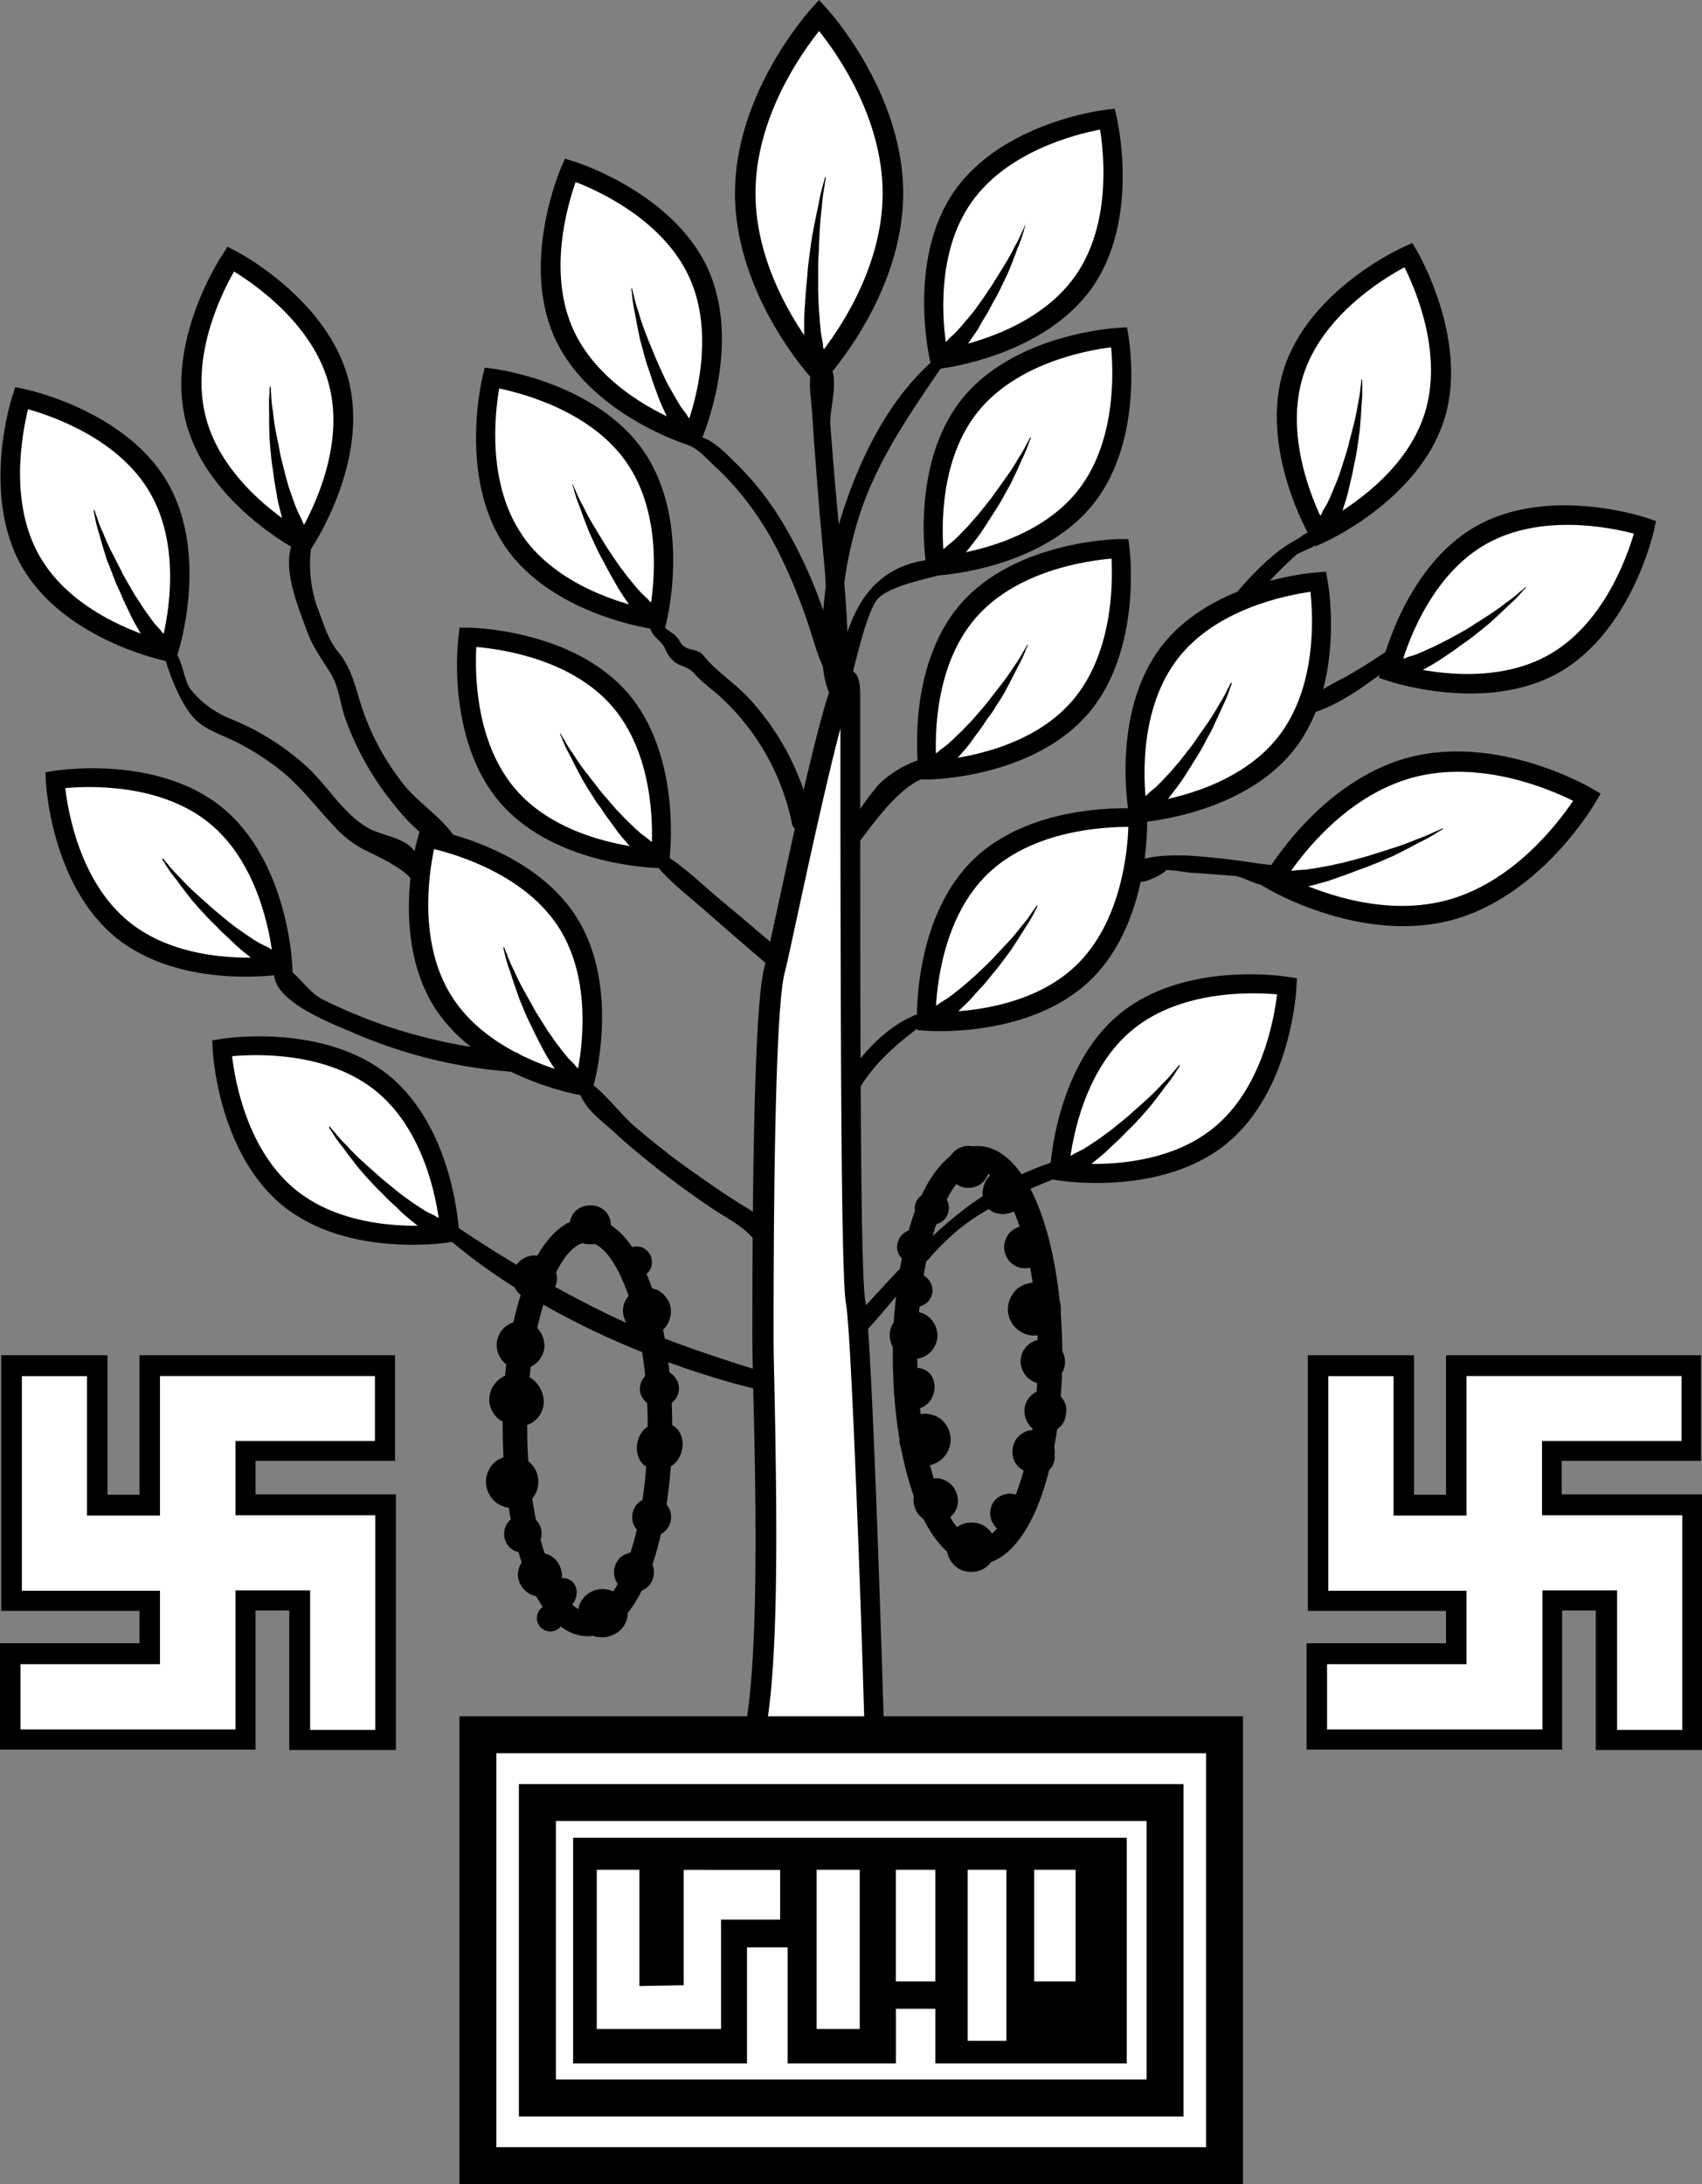 <svg xmlns="http://www.w3.org/2000/svg" viewBox="0 0 311.17 399.19"><rect x="0" y="0" width="311.17" height="399.19" fill="#808080" stroke="none"/><defs><style>.cls-1,.cls-3{fill:#fff;}.cls-1,.cls-4{fill-rule:evenodd;}.cls-2,.cls-4{fill:#000003;}</style></defs><g id="Layer_2" data-name="Layer 2"><g id="Layer_1-2" data-name="Layer 1"><path class="cls-1" d="M155.4,127.09c-.23-16.12-11.78,41.93-13.88,50.33s-2.1,54-2.1,67.12,2.63,66.6-3.15,77.63c26.25,2.1,23.63.15,23.63-2.48s-2.25-75.15-3.53-81.9S155.55,140.74,155.4,127.09Z"/><path class="cls-2" d="M152.88,324.94c-3.57,0-8.84-.27-16.75-.9l-2.83-.23,1.31-2.51c4.49-8.56,3.58-47.25,3.14-65.84-.11-4.73-.2-8.47-.2-10.92,0-39.67.71-61.77,2.16-67.58.44-1.78,1.33-5.87,2.45-11.05,1.7-7.84,4-18.58,6.1-27.13,3.88-16,4.83-16.56,6.8-16.37,2.15.22,2.19,2.89,2.21,4.66h0c0,3.53,0,12.15,0,23.06,0,30.83,0,82.43.9,87.34,1.38,7.31,3.55,81.59,3.55,82.22a4,4,0,0,0,0,.5,3.63,3.63,0,0,1-.88,3.11C160,324.24,158.66,324.94,152.88,324.94ZM139,320.5c11.11.83,17.54.91,19.14.24,0-.08,0-.15,0-.22,0-.27,0-.54,0-.83,0-4-2.29-75.18-3.49-81.55-.85-4.85-.94-46.14-1-88,0-6.8,0-12.7,0-17-2.47,9.28-5.83,24.8-7.74,33.61-1.13,5.21-2,9.32-2.48,11.16-.93,3.73-2,18.33-2,66.67,0,2.4.09,6.12.2,10.83C142.11,281.26,142.43,309.36,139,320.5Z"/><rect class="cls-3" x="87.37" y="317.07" width="136.5" height="78.75"/><path class="cls-4" d="M90.75,392.44H220.5v-72H90.75v72Zm133.12,6.75H84v-85.5H227.25v85.5Z"/><rect class="cls-3" x="98.25" y="329.44" width="114.75" height="54"/><path class="cls-4" d="M101.63,380.07h108V332.82h-108v47.25ZM213,386.82H94.87V326.07H216.38v60.75Z"/><path class="cls-4" d="M206,335.89v41.25h-35v-10h-7.2v10H144V355.92h-7.43v21.22H104.78V335.89Zm-96.9,5.85v29.1h22.73v-20h10.8v-9.08H125v21.08l-8.1.15V341.74Zm48.08,0h-7.88v29.1h7.88v-29.1Zm13.8,0h-7.2v20.4H171v-20.4Zm13,0h-7.06V373H184V341.74Zm12.67,0h-7.58v20.4h7.58Z"/><path class="cls-4" d="M197.93,370.92c0-1.86-2.3-3.38-5.1-3.38s-5.1,1.52-5.1,3.38,2.29,3.37,5.1,3.37S197.93,372.78,197.93,370.92Z"/><polygon class="cls-1" points="54.83 318.04 54.83 292.54 44.85 292.54 44.85 317.97 1.88 317.97 1.88 302.29 27.38 302.29 27.38 292.54 2.1 292.54 2.1 249.57 17.77 249.57 17.77 275.07 27.38 275.07 27.38 249.57 70.42 249.57 70.42 265.24 44.85 265.24 44.85 275.07 70.5 275.07 70.5 318.04 54.83 318.04"/><path class="cls-4" d="M68.55,251.44v11.93H43.05v13.57H68.62v39.23H56.7v-25.5H43.05v25.42H3.75V304.17h25.5V290.74H4V251.52H15.9V277H29.25v-25.5h39.3v-.08Zm3.75-3.75H25.5v25.5H19.65v-25.5H.22v46.73H25.5v5.92H0v19.43H46.72V294.34h6.16v25.5h19.5V273.12H46.72V267h25.5V247.69Z"/><polygon class="cls-1" points="293.7 318.04 293.7 292.54 283.8 292.54 283.8 317.97 240.75 317.97 240.75 302.29 266.25 302.29 266.25 292.54 240.97 292.54 240.97 249.57 256.65 249.57 256.65 275.07 266.25 275.07 266.25 249.57 309.3 249.57 309.3 265.24 283.8 265.24 283.8 275.07 309.38 275.07 309.38 318.04 293.7 318.04"/><path class="cls-4" d="M307.42,251.44v11.93h-25.5v13.57h25.65v39.23H295.65v-25.5H282v25.42H242.62V304.17h25.5V290.74H242.85V251.52h11.92V277h13.35v-25.5h39.3v-.08Zm3.75-3.75h-46.8v25.5h-5.84v-25.5H239.1v46.73h25.27v5.92H238.88v19.43H285.6V294.34h6.15v25.5h19.42V273.12H285.52V267H311V247.69Z"/><path class="cls-1" d="M136.25,35.32c0,17.93,13.5,32.56,13.5,32.56s13.5-14.63,13.5-32.56-13.5-32.54-13.5-32.54S136.25,17.4,136.25,35.32Z"/><path class="cls-4" d="M138.12,35.32c0,13.74,8.28,25.47,11.63,29.66,3.35-4.19,11.62-15.92,11.62-29.66S153.1,9.86,149.75,5.67c-3.35,4.19-11.63,15.92-11.63,29.65Zm10.25,33.81s-14-15.15-14-33.81,14-33.76,14-33.8L149.75,0l1.38,1.52s14,15.15,14,33.8-14,33.77-14,33.81l-1.38,1.52Z"/><path class="cls-1" d="M151,32.33c-1.27,4-4.27,25.35-1.27,35.55Z"/><path class="cls-4" d="M151,32.33a1.35,1.35,0,0,1-.07.37c0,.3-.15.68-.15,1.12a33.2,33.2,0,0,0-.53,4.06c-.22,1.65-.37,3.6-.45,5.69-.07,1-.07,2.1-.15,3.23s-.07,2.18-.07,3.3v3.3c.07,1.12.07,2.17.15,3.23s.15,2,.22,2.92c.08.45.08.9.15,1.35s.15.82.23,1.28a6.15,6.15,0,0,1,.15,1.12c.07.37.15.68.22,1,.15.6.23,1.19.38,1.65.22.89.37,1.34.37,1.34l-3.6,1.06s-.15-.6-.3-1.65c-.07-.46-.07-1.05-.22-1.8-.08-.38-.08-.76-.15-1.13s-.08-.82-.08-1.27-.07-.91-.07-1.35V59.7c0-1,0-2,.07-3.07s.15-2.18.23-3.31.22-2.25.3-3.37.22-2.25.37-3.37.3-2.18.45-3.23c.38-2,.75-4,1.13-5.62a36.48,36.48,0,0,1,.9-4c.15-.45.22-.83.3-1.13l.15-.29Z"/><path class="cls-1" d="M52.89,218.92c11.46,9.31,29.33,6.42,29.33,6.42S81.38,207.27,69.91,198s-29.33-6.43-29.33-6.43S41.42,209.61,52.89,218.92Z"/><path class="cls-4" d="M54.07,217.47c8.77,7.13,21.5,6.8,26.3,6.37-.57-4.78-2.85-17.3-11.64-24.43s-21.5-6.8-26.3-6.37c.56,4.77,2.85,17.29,11.64,24.43Zm28.07,9.6s-18.49,3-30.43-6.7S38.9,192,38.9,192l-.1-1.86,1.86-.29c.05,0,18.49-3,30.43,6.71s12.8,28.36,12.81,28.41l.1,1.87Z"/><path class="cls-1" d="M60.28,205.89c1.74,3.05,13.52,16.48,21.94,19.45Z"/><path class="cls-4" d="M60.28,205.89a1,1,0,0,1,.2.25c.19.16.33.47.62.7a23.08,23.08,0,0,0,2.26,2.51,39.29,39.29,0,0,0,3.36,3.31c.63.61,1.3,1.15,2,1.8s1.35,1.18,2.07,1.77,1.43,1.17,2.11,1.71S74.3,219,75,219.5s1.39.94,2,1.34c.33.18.62.41.95.59s.63.31,1,.49a3.49,3.49,0,0,1,.82.47l.76.33c.48.19.91.45,1.29.56a11.66,11.66,0,0,0,1.1.41L81.33,227a11.7,11.7,0,0,1-1.25-.62c-.33-.18-.72-.49-1.29-.76-.29-.14-.53-.33-.82-.47s-.57-.37-.86-.6-.62-.41-.91-.65l-.91-.74c-.62-.5-1.3-1.05-1.92-1.65s-1.3-1.25-2-1.89-1.3-1.34-2-2-1.3-1.34-1.92-2-1.2-1.36-1.78-2c-1.06-1.35-2.07-2.65-2.89-3.8a26.11,26.11,0,0,1-2-2.76,7.42,7.42,0,0,0-.53-.82l-.09-.27Z"/><path class="cls-1" d="M22.39,169.92c11.46,9.31,29.33,6.42,29.33,6.42S50.88,158.27,39.41,149s-29.33-6.43-29.33-6.43S10.92,160.61,22.39,169.92Z"/><path class="cls-4" d="M23.57,168.47c8.77,7.13,21.5,6.8,26.3,6.37-.57-4.78-2.85-17.3-11.64-24.43s-21.5-6.8-26.3-6.37c.56,4.77,2.85,17.3,11.64,24.43Zm28.07,9.6s-18.49,3-30.43-6.7S8.4,143,8.4,143l-.1-1.86,1.86-.29c.05,0,18.49-3,30.43,6.71s12.8,28.36,12.81,28.41l.1,1.87Z"/><path class="cls-1" d="M29.78,156.89c1.74,3.05,13.52,16.48,21.94,19.45Z"/><path class="cls-4" d="M29.78,156.89a1,1,0,0,1,.2.25c.19.16.33.47.62.7a23.08,23.08,0,0,0,2.26,2.51,37.87,37.87,0,0,0,3.36,3.31c.63.61,1.3,1.15,2,1.8s1.35,1.18,2.07,1.77,1.43,1.17,2.11,1.71,1.43,1.07,2.15,1.56,1.39.94,2,1.35c.33.17.62.4,1,.58l1,.49a3.49,3.49,0,0,1,.82.47l.76.33c.48.19.91.45,1.29.56a11.66,11.66,0,0,0,1.1.41L50.83,178a11.7,11.7,0,0,1-1.25-.62c-.33-.18-.72-.49-1.29-.76-.29-.14-.53-.33-.82-.47s-.57-.37-.86-.6-.62-.41-.91-.65l-.91-.74c-.62-.5-1.3-1.05-1.92-1.65s-1.3-1.25-2-1.89-1.3-1.34-2-2-1.3-1.34-1.92-2-1.2-1.36-1.78-2c-1.06-1.35-2.07-2.65-2.89-3.8a26.11,26.11,0,0,1-2-2.76,7.42,7.42,0,0,0-.53-.82c0-.14-.09-.27-.09-.27Z"/><path class="cls-1" d="M81,183.06c7.88,12.49,25.73,15.48,25.73,15.48s5-17.4-2.9-29.89-25.72-15.48-25.72-15.48S73.1,170.56,81,183.06Z"/><path class="cls-4" d="M82.56,182.06c6,9.56,18.19,13.33,22.88,14.46,1-4.71,2.83-17.3-3.2-26.87S84,156.32,79.36,155.19c-1,4.7-2.84,17.3,3.2,26.87Zm23.52,18.09s-18.48-3.1-26.68-16.1-3.05-31-3-31l.51-1.8,1.84.33c.06,0,18.48,3.09,26.68,16.09s3.06,31,3,31l-.51,1.8Z"/><path class="cls-1" d="M92.16,173.08c.67,3.45,7.53,19.95,14.55,25.46Z"/><path class="cls-4" d="M92.16,173.08a1.2,1.2,0,0,1,.1.3c.13.21.17.55.37.87a22,22,0,0,0,1.33,3.1,40.75,40.75,0,0,0,2.13,4.21c.4.77.86,1.51,1.29,2.33s.89,1.55,1.39,2.34l1.45,2.3c.56.74,1,1.47,1.54,2.17s1,1.33,1.48,1.91c.26.28.46.59.72.87l.75.76a3.76,3.76,0,0,1,.62.71c.23.22.43.39.62.56.39.34.72.71,1,1,.59.5.92.74.92.74l-2.59,2.65a13.25,13.25,0,0,1-1-1c-.26-.27-.52-.69-1-1.13-.23-.23-.39-.49-.62-.71s-.43-.53-.62-.85-.46-.58-.66-.9l-.63-1c-.43-.68-.89-1.41-1.29-2.18s-.83-1.6-1.26-2.42-.8-1.69-1.23-2.52-.8-1.68-1.16-2.55-.71-1.67-1-2.48c-.57-1.62-1.12-3.18-1.52-4.53a23.8,23.8,0,0,1-1-3.25,9,9,0,0,0-.24-.94v-.29Z"/><path class="cls-1" d="M5.69,102.7c7.4,12.78,25.13,16.45,25.13,16.45s5.64-17.2-1.76-30S3.93,72.73,3.93,72.73-1.71,89.92,5.69,102.7Z"/><path class="cls-4" d="M7.31,101.77c5.67,9.79,17.69,14,22.32,15.31,1.17-4.67,3.48-17.18-2.19-27S9.75,76.1,5.12,74.79C4,79.46,1.63,92,7.31,101.77Zm22.83,19c-.06,0-18.36-3.79-26.07-17.09S2.2,72.58,2.22,72.53l.57-1.77,1.82.38S23,74.93,30.67,88.24s1.88,31.05,1.86,31.1L32,121.12Z"/><path class="cls-1" d="M17.24,93.16c.54,3.47,6.77,20.22,13.58,26Z"/><path class="cls-4" d="M17.24,93.16a1,1,0,0,1,.09.3c.12.22.15.56.33.88a23.75,23.75,0,0,0,1.22,3.15,38.88,38.88,0,0,0,2,4.29c.36.79.8,1.54,1.2,2.38s.83,1.58,1.3,2.39l1.36,2.35c.53.76,1,1.51,1.46,2.22s1,1.37,1.4,2c.25.28.44.6.69.88s.47.52.72.8a4.16,4.16,0,0,1,.6.73c.22.23.4.4.59.58.38.35.69.74,1,1,.57.53.88.77.88.77l-2.68,2.56a13.31,13.31,0,0,1-.94-1c-.25-.28-.5-.71-.94-1.17-.22-.23-.37-.5-.59-.73s-.41-.55-.6-.87-.43-.6-.62-.92l-.59-1c-.4-.7-.83-1.44-1.2-2.23s-.77-1.63-1.17-2.47-.73-1.71-1.13-2.55-.74-1.72-1.07-2.6-.64-1.7-1-2.52c-.51-1.63-1-3.21-1.35-4.58a27.13,27.13,0,0,1-.86-3.28,7.63,7.63,0,0,0-.2-1V93.2Z"/><path class="cls-1" d="M35.8,76.65C39.48,91,55.55,99.27,55.55,99.27s10.07-15,6.4-29.34S42.2,47.32,42.2,47.32,32.12,62.35,35.8,76.65Z"/><path class="cls-4" d="M37.61,76.19C40.42,87.14,50.84,94.45,55,97c2.38-4.18,8-15.6,5.18-26.56S46.9,52.14,42.79,49.63c-2.39,4.17-8,15.6-5.18,26.56Zm16.85,24.42c-.05,0-16.64-8.6-20.47-23.49S40.57,46.7,40.6,46.66l1-1.56,1.66.87c.05,0,16.64,8.61,20.47,23.5s-6.58,30.41-6.61,30.46l-1,1.56Z"/><path class="cls-1" d="M49.49,70.58c-.42,3.49,1.06,21.3,6.06,28.69Z"/><path class="cls-4" d="M49.49,70.58a1,1,0,0,1,0,.32c.06.24,0,.58.08.94a22.43,22.43,0,0,0,.33,3.36,39.77,39.77,0,0,0,.73,4.66c.14.86.36,1.69.51,2.61s.38,1.75.61,2.65.46,1.8.68,2.64.51,1.71.8,2.53.56,1.58.82,2.28c.17.34.26.7.42,1s.32.62.48,1a4.1,4.1,0,0,1,.38.86c.15.28.28.51.42.73.26.44.46.9.7,1.22.4.66.64,1,.64,1l-3.27,1.74a12.11,12.11,0,0,1-.63-1.24c-.17-.35-.29-.82-.59-1.39-.15-.28-.23-.58-.38-.86s-.24-.64-.33-1-.26-.7-.35-1.06l-.29-1.14c-.2-.78-.42-1.62-.56-2.47s-.3-1.78-.46-2.69-.24-1.85-.4-2.77-.24-1.85-.33-2.79-.16-1.81-.23-2.68c-.05-1.71-.08-3.36-.06-4.77a25.4,25.4,0,0,1,.06-3.4c0-.4,0-.71.06-1l.08-.28Z"/><path class="cls-1" d="M92.91,145.55c9.69,11.16,27.78,11.4,27.78,11.4s2.3-17.95-7.39-29.1-27.78-11.4-27.78-11.4S83.23,134.4,92.91,145.55Z"/><path class="cls-4" d="M94.32,144.33c7.42,8.54,20,10.41,24.81,10.82.27-4.8.18-17.53-7.24-26.08s-20-10.41-24.81-10.82c-.26,4.81-.18,17.53,7.24,26.08Zm26,14.31c-.06,0-18.74-.25-28.82-11.86s-7.71-30.15-7.7-30.2l.22-1.86,1.88,0s18.73.26,28.81,11.87,7.71,30.14,7.71,30.2l-.23,1.85Z"/><path class="cls-1" d="M102.45,134c1.18,3.31,10.47,18.57,18.24,22.95Z"/><path class="cls-4" d="M102.45,134a.82.82,0,0,1,.14.28c.17.19.26.52.5.8a23.45,23.45,0,0,0,1.79,2.86,39.31,39.31,0,0,0,2.74,3.85c.51.7,1.08,1.35,1.63,2.1s1.12,1.4,1.73,2.1l1.78,2.06c.66.65,1.23,1.3,1.85,1.9s1.21,1.17,1.76,1.68c.29.23.54.51.84.74l.86.64a3.87,3.87,0,0,1,.72.61l.69.46c.44.27.82.59,1.18.78.66.41,1,.59,1,.59l-2.15,3a11.17,11.17,0,0,1-1.12-.83c-.3-.23-.62-.6-1.14-1-.26-.18-.46-.42-.72-.6s-.5-.46-.75-.74-.54-.52-.78-.79l-.77-.89c-.53-.61-1.1-1.26-1.61-2s-1.06-1.46-1.61-2.2-1-1.55-1.6-2.3-1-1.55-1.54-2.35-.95-1.55-1.4-2.3c-.81-1.5-1.58-3-2.19-4.24a25,25,0,0,1-1.47-3.06,8.74,8.74,0,0,0-.38-.9l0-.28Z"/><path class="cls-1" d="M93.9,98.84c8.33,12.2,26.27,14.54,26.27,14.54s4.35-17.57-4-29.76S89.92,69.08,89.92,69.08,85.57,86.64,93.9,98.84Z"/><path class="cls-4" d="M95.44,97.79c6.38,9.34,18.67,12.66,23.39,13.62.82-4.74,2.2-17.4-4.18-26.74S96,72,91.27,71c-.83,4.75-2.21,17.41,4.17,26.75ZM119.61,115S101,112.58,92.36,99.89,88.18,69.07,88.19,69l.44-1.82,1.85.26c.06,0,18.59,2.42,27.26,15.11s4.17,30.83,4.16,30.88l-.44,1.82Z"/><path class="cls-1" d="M104.71,88.47c.79,3.42,8.25,19.66,15.46,24.91Z"/><path class="cls-4" d="M104.71,88.47a.85.85,0,0,1,.11.3c.14.2.19.54.4.85a21.82,21.82,0,0,0,1.45,3,40.31,40.31,0,0,0,2.27,4.13c.43.76.92,1.47,1.38,2.28s1,1.52,1.47,2.29l1.53,2.24c.59.73,1.07,1.44,1.62,2.11s1.07,1.3,1.55,1.87c.27.26.48.57.75.83l.78.74a4.17,4.17,0,0,1,.65.68c.23.22.43.38.63.54.41.32.75.69,1.08.91.61.49.94.71.94.71l-2.49,2.74a12.14,12.14,0,0,1-1-.95c-.27-.27-.55-.67-1-1.1-.24-.21-.41-.47-.65-.68s-.45-.52-.65-.83-.48-.57-.69-.87l-.67-1c-.45-.67-.94-1.38-1.36-2.14s-.89-1.56-1.35-2.37-.86-1.66-1.32-2.47-.86-1.65-1.26-2.5-.76-1.65-1.13-2.45c-.63-1.59-1.22-3.13-1.68-4.46a26.66,26.66,0,0,1-1.11-3.22,7.93,7.93,0,0,0-.27-.93l0-.29Z"/><path class="cls-1" d="M103.15,61.11c6.16,13.43,23.45,18.76,23.45,18.76s7.25-16.58,1.1-30S104.25,31.1,104.25,31.1,97,47.68,103.15,61.11Z"/><path class="cls-4" d="M104.85,60.33C109.57,70.62,121.12,76,125.61,77.7c1.61-4.53,5.11-16.77.39-27.06S109.73,35,105.24,33.27c-1.6,4.53-5.1,16.77-.39,27.06Zm20.92,21s-17.91-5.52-24.31-19.49,1.08-31.1,1.1-31.15L103.3,29l1.78.56S123,35.11,129.4,49.08s-1.09,31.1-1.11,31.15l-.74,1.71Z"/><path class="cls-1" d="M115.56,52.71c.2,3.51,4.81,20.77,11,27.16Z"/><path class="cls-4" d="M115.56,52.71a.93.93,0,0,1,.06.31c.1.22.09.57.25.9a23.19,23.19,0,0,0,.91,3.26,38,38,0,0,0,1.55,4.45c.29.82.65,1.61,1,2.48s.68,1.66,1.06,2.51.77,1.68,1.13,2.47.82,1.6,1.25,2.35.83,1.46,1.21,2.1c.22.3.37.64.6.95s.42.55.64.86a3.93,3.93,0,0,1,.52.78c.2.25.37.44.54.64.34.38.62.8.91,1.08.51.58.8.85.8.85L125.05,81s-.34-.39-.84-1.11c-.22-.31-.43-.76-.82-1.26-.2-.25-.33-.53-.52-.78s-.36-.59-.51-.92-.38-.65-.53-1-.34-.73-.49-1.07c-.34-.73-.7-1.52-1-2.34s-.61-1.69-.93-2.56-.56-1.78-.88-2.65-.57-1.78-.82-2.69-.47-1.75-.7-2.6c-.35-1.68-.68-3.29-.91-4.68a26.07,26.07,0,0,1-.54-3.36,8,8,0,0,0-.12-1l0-.29Z"/><path class="cls-1" d="M264.91,166.36c-15.81,4.2-32.18-5.43-32.18-5.43s9.44-16.47,25.26-20.66,32.17,5.42,32.17,5.42S280.72,162.17,264.91,166.36Z"/><path class="cls-4" d="M265.39,168.17c-16.46,4.37-33.36-5.58-33.41-5.6l-1.69-1,1-1.69s9.78-17.06,26.24-21.43,33.36,5.57,33.41,5.6l1.69,1-1,1.69s-9.78,17.06-26.24,21.43Zm-30.1-7.91c4.55,2.26,17,7.51,29.14,4.3s20.34-14,23.18-18.19c-4.56-2.26-17-7.51-29.15-4.3S238.12,156,235.29,160.26Z"/><path class="cls-1" d="M263.77,151.38c-3.18,2.16-21.27,10.07-31,9.55Z"/><path class="cls-4" d="M263.77,151.38a1,1,0,0,0-.31.16c-.27.07-.56.3-1,.41a29,29,0,0,1-3.44,1.45,46.16,46.16,0,0,1-4.91,1.77c-.91.32-1.83.57-2.81.9s-1.9.58-2.89.85l-2.91.77c-1,.19-1.94.44-2.88.61l-2.64.47c-.42,0-.81.14-1.23.17l-1.18.08a5,5,0,0,0-1,.12h-.92c-.57,0-1.12.06-1.55,0-.86,0-1.29,0-1.29,0v3.72a14.13,14.13,0,0,0,1.53-.09c.42,0,.94-.18,1.64-.21.35,0,.69-.1,1-.12s.74-.12,1.14-.22.81-.14,1.21-.25l1.26-.33c.86-.23,1.78-.47,2.69-.79s1.88-.66,2.85-1,1.93-.75,2.9-1.08S251,158,252,157.62l2.73-1.19c1.69-.84,3.31-1.66,4.67-2.41a30.71,30.71,0,0,0,3.27-1.8c.36-.25.68-.41.92-.55l.23-.22Z"/><path class="cls-1" d="M223,207.62c-11.47,9.31-29.33,6.43-29.33,6.43S194.53,196,206,186.66s29.33-6.42,29.33-6.42S234.49,198.31,223,207.62Z"/><path class="cls-4" d="M224.2,209.07c-11.94,9.69-30.38,6.72-30.43,6.71l-1.86-.29.1-1.86c0-.06.88-18.73,12.81-28.42s30.38-6.71,30.43-6.7l1.86.29-.1,1.86c0,.05-.88,18.72-12.81,28.41Zm-28.66,3.48c4.8.42,17.52.75,26.3-6.38s11.07-19.65,11.64-24.43c-4.8-.43-17.52-.75-26.3,6.37S196.11,207.77,195.54,212.55Z"/><path class="cls-1" d="M215.63,194.6c-1.74,3.05-13.53,16.48-21.94,19.45Z"/><path class="cls-4" d="M215.63,194.6a.78.78,0,0,0-.2.25c-.19.15-.33.47-.62.7a23.08,23.08,0,0,1-2.26,2.51,42.48,42.48,0,0,1-3.36,3.31c-.63.6-1.3,1.15-2,1.79s-1.35,1.19-2.07,1.77L203,206.65c-.76.52-1.44,1.07-2.16,1.56l-2,1.34c-.33.18-.62.41-1,.59l-.95.48a4.38,4.38,0,0,0-.82.47c-.29.14-.52.24-.76.33-.48.2-.91.45-1.3.57-.71.29-1.1.41-1.1.41l1.6,3.34s.48-.2,1.25-.62c.33-.18.72-.49,1.29-.76.29-.14.53-.34.81-.47s.58-.37.87-.61.62-.41.91-.64l.91-.74c.62-.51,1.3-1.05,1.92-1.65s1.3-1.25,2-1.89,1.3-1.35,2-2,1.3-1.34,1.92-2,1.2-1.37,1.78-2c1.06-1.34,2.07-2.64,2.89-3.79a24.41,24.41,0,0,0,2-2.77,8.66,8.66,0,0,1,.54-.81l.09-.28Z"/><path class="cls-1" d="M235.21,135.75c-9.07,11.66-27.13,12.87-27.13,12.87s-3.25-17.8,5.83-29.46S241,106.29,241,106.29,244.29,124.1,235.21,135.75Z"/><path class="cls-4" d="M236.69,136.9c-9.45,12.13-28.09,13.38-28.15,13.39l-1.85.14-.33-1.85c0-.05-3.37-18.44,6.07-30.56s28.1-13.39,28.15-13.39l1.85-.14.33,1.84c0,.06,3.37,18.44-6.07,30.57Zm-27.14,9.84c4.76-.66,17.24-3.2,24.19-12.14s6.36-21.64,5.84-26.43c-4.77.67-17.24,3.21-24.2,12.14S209,142,209.55,146.74Z"/><path class="cls-1" d="M225.07,124.72c-1,3.37-9.46,19.11-17,23.9Z"/><path class="cls-4" d="M225.07,124.72a1.15,1.15,0,0,0-.13.29c-.15.2-.22.53-.45.83a23.15,23.15,0,0,1-1.63,2.95,42.49,42.49,0,0,1-2.53,4c-.48.72-1,1.41-1.52,2.18s-1,1.46-1.61,2.2l-1.67,2.14c-.63.69-1.16,1.37-1.75,2s-1.14,1.22-1.66,1.76c-.29.25-.51.54-.8.79s-.54.44-.82.69a3.5,3.5,0,0,0-.69.64l-.67.49c-.42.3-.79.64-1.13.84-.64.45-1,.65-1,.65l2.31,2.9a13.23,13.23,0,0,0,1.07-.89,15,15,0,0,1,1.09-1c.25-.2.44-.45.68-.64s.48-.49.71-.79.51-.54.74-.83.5-.63.72-.93c.5-.63,1-1.31,1.5-2s1-1.51,1.49-2.28,1-1.61,1.48-2.38,1-1.6,1.41-2.43.86-1.6,1.28-2.37c.72-1.55,1.42-3.05,2-4.35a26.38,26.38,0,0,0,1.31-3.14c.11-.38.24-.67.33-.91s0-.29,0-.29Z"/><path class="cls-1" d="M198,177.83c-10.65,10.23-28.69,8.86-28.69,8.86s-.67-18.09,10-28.32S208,149.51,208,149.51,208.68,167.59,198,177.83Z"/><path class="cls-4" d="M199.33,179.17c-11.08,10.66-29.71,9.23-29.76,9.23l-1.86-.13-.06-1.87c0-.05-.7-18.73,10.38-29.38s29.71-9.23,29.77-9.23l1.86.14.06,1.86c0,.05.69,18.73-10.39,29.38ZM171.07,185c4.81,0,17.52-.71,25.67-8.55s9.39-20.51,9.55-25.32c-4.81,0-17.51.71-25.67,8.55S171.23,180.23,171.07,185Z"/><path class="cls-1" d="M189.58,165.46c-1.48,3.19-12.09,17.56-20.23,21.23Z"/><path class="cls-4" d="M189.58,165.46a1,1,0,0,0-.17.27c-.18.17-.3.5-.56.75a23.84,23.84,0,0,1-2,2.69,37.49,37.49,0,0,1-3.07,3.58c-.57.66-1.19,1.26-1.81,1.95s-1.24,1.3-1.91,1.94l-2,1.89c-.72.59-1.34,1.19-2,1.73s-1.3,1.05-1.89,1.51c-.32.2-.59.46-.91.66l-.91.57a4.2,4.2,0,0,0-.77.53l-.74.4c-.46.23-.87.52-1.24.67-.69.35-1.06.5-1.06.5l1.87,3.19a12.11,12.11,0,0,0,1.19-.72c.32-.2.68-.55,1.23-.87.27-.16.49-.37.77-.53s.54-.42.81-.68.58-.46.85-.71l.85-.82c.58-.55,1.2-1.15,1.77-1.81s1.19-1.35,1.81-2,1.18-1.45,1.79-2.15,1.18-1.44,1.75-2.19l1.6-2.17c.94-1.43,1.84-2.81,2.56-4a26.4,26.4,0,0,0,1.74-2.92,7.08,7.08,0,0,1,.46-.86c0-.14.07-.28.07-.28Z"/><path class="cls-1" d="M284.07,121.31c-12.85,7.27-30,1.45-30,1.45s3.84-17.68,16.7-25,30-1.46,30-1.46S296.93,114,284.07,121.31Z"/><path class="cls-4" d="M285,122.93c-13.38,7.57-31.08,1.56-31.13,1.55l-1.77-.59.41-1.82c0-.06,4-18.32,17.36-25.89s31.08-1.56,31.13-1.54l1.76.58-.4,1.83s-4,18.31-17.36,25.88Zm-28.83-1.34c4.65,1.22,17.14,3.66,27-1.91s14.19-17.54,15.54-22.15c-4.65-1.22-17.14-3.67-27,1.9S257.51,117,256.16,121.59Z"/><path class="cls-1" d="M279,107.23c-2.23,2.72-16.08,14-24.87,15.53Z"/><path class="cls-4" d="M279,107.23a.82.82,0,0,0-.23.22c-.22.12-.41.4-.74.58a22.4,22.4,0,0,1-2.64,2.1,40.62,40.62,0,0,1-3.87,2.71c-.72.49-1.47.92-2.24,1.44s-1.52.94-2.33,1.4L264.53,117c-.84.39-1.59.82-2.38,1.18l-2.21,1c-.36.12-.68.3-1,.42l-1,.32a3.86,3.86,0,0,0-.88.32c-.3.09-.56.15-.81.2-.5.12-1,.29-1.37.35-.75.17-1.15.22-1.15.22l1,3.56s.5-.12,1.33-.41c.36-.12.79-.36,1.4-.54.31-.08.58-.24.88-.32s.63-.27.95-.45.69-.3,1-.49l1-.57c.7-.4,1.45-.83,2.17-1.32s1.49-1,2.26-1.53,1.5-1.11,2.27-1.63,1.5-1.11,2.24-1.7,1.41-1.14,2.09-1.7c1.26-1.15,2.48-2.26,3.48-3.26a25.53,25.53,0,0,0,2.4-2.4c.25-.31.49-.53.66-.71l.14-.25Z"/><path class="cls-1" d="M262.22,76.23c-4.49,14.07-21,21.45-21,21.45S232,82.09,236.5,68s21-21.45,21-21.45S266.71,62.16,262.22,76.23Z"/><path class="cls-4" d="M264,76.8c-4.67,14.64-21.74,22.26-21.79,22.28l-1.7.77-.94-1.61s-9.52-16.14-4.85-30.78h0c4.67-14.64,21.74-22.26,21.79-22.28l1.7-.77.94,1.61c0,.05,9.53,16.14,4.86,30.79ZM241.93,95.41c4.24-2.27,15.07-9,18.51-19.75s-1.51-22.51-3.66-26.81c-4.24,2.26-15.06,9-18.5,19.74h0C234.84,79.37,239.79,91.1,241.93,95.41Z"/><path class="cls-1" d="M248.89,69.38c.22,3.51-2.27,21.2-7.68,28.3Z"/><path class="cls-4" d="M248.89,69.38a1.2,1.2,0,0,0,0,.32,8.85,8.85,0,0,1-.14.93,23.43,23.43,0,0,1-.51,3.34,41.43,41.43,0,0,1-1,4.61c-.19.85-.45,1.67-.66,2.58s-.48,1.73-.76,2.61-.56,1.77-.83,2.59-.61,1.68-.95,2.49-.65,1.54-.94,2.22c-.19.33-.3.69-.48,1l-.54.93a3.88,3.88,0,0,0-.42.84c-.17.27-.31.48-.46.69-.29.43-.52.88-.77,1.19-.44.63-.7.94-.7.94l3.17,1.92s.29-.43.7-1.2c.18-.33.33-.81.66-1.35.17-.27.26-.56.43-.84s.28-.62.39-1,.3-.69.41-1,.24-.77.36-1.12c.24-.77.5-1.59.69-2.44s.41-1.75.62-2.66.35-1.83.56-2.74.35-1.83.48-2.76.26-1.8.38-2.67c.15-1.7.28-3.35.34-4.76a25.54,25.54,0,0,0,.14-3.39c0-.4,0-.71,0-1l-.06-.28Z"/><path class="cls-1" d="M197.38,129.37c-9.69,11.15-27.78,11.4-27.78,11.4s-2.3-18,7.39-29.11,27.78-11.4,27.78-11.4S207.06,118.22,197.38,129.37Z"/><path class="cls-4" d="M198.79,130.59C188.71,142.2,170,142.46,170,142.46l-1.87,0-.23-1.86s-2.37-18.59,7.71-30.2,28.76-11.86,28.81-11.86l1.88,0,.22,1.85s2.38,18.6-7.7,30.2ZM171.16,139c4.8-.41,17.39-2.29,24.81-10.83s7.5-21.27,7.24-26.07c-4.81.4-17.4,2.28-24.81,10.82S170.89,134.16,171.16,139Z"/><path class="cls-1" d="M187.84,117.81c-1.18,3.31-10.47,18.58-18.24,23Z"/><path class="cls-4" d="M187.84,117.81a1.12,1.12,0,0,0-.15.29c-.16.18-.25.51-.49.79a23.45,23.45,0,0,1-1.79,2.87,40.5,40.5,0,0,1-2.74,3.84c-.51.7-1.08,1.36-1.63,2.11s-1.12,1.4-1.73,2.1l-1.78,2.05c-.66.65-1.23,1.31-1.86,1.91s-1.2,1.16-1.75,1.67c-.3.23-.54.51-.84.74l-.86.65a3.83,3.83,0,0,0-.72.6l-.7.46c-.43.27-.81.6-1.17.78-.66.41-1,.59-1,.59l2.15,3a13.64,13.64,0,0,0,1.12-.83c.3-.23.62-.61,1.14-1,.26-.19.46-.42.72-.61s.5-.46.75-.74.54-.51.78-.79l.77-.89c.53-.6,1.1-1.26,1.61-2s1.06-1.45,1.61-2.2,1-1.55,1.6-2.3,1-1.54,1.54-2.34,1-1.55,1.4-2.3c.81-1.51,1.58-3,2.19-4.24a26.6,26.6,0,0,0,1.47-3.07,8.45,8.45,0,0,1,.38-.89l.05-.29Z"/><path class="cls-1" d="M198.39,91c-9.24,11.52-27.31,12.49-27.31,12.49s-3-17.85,6.24-29.38,27.31-12.48,27.31-12.48S207.63,79.46,198.39,91Z"/><path class="cls-4" d="M199.85,92.16c-9.62,12-28.28,13-28.33,13l-1.87.11-.3-1.85c0-.06-3.1-18.48,6.51-30.48s28.28-13,28.33-13l1.87-.11.3,1.85c0,.06,3.1,18.48-6.51,30.48Zm-27.28,9.45c4.78-.59,17.28-3,24.36-11.79s6.66-21.55,6.21-26.34c-4.78.59-17.29,3-24.36,11.79S172.12,96.82,172.57,101.61Z"/><path class="cls-1" d="M188.41,79.82c-1.06,3.35-9.73,19-17.33,23.66Z"/><path class="cls-4" d="M188.41,79.82a1,1,0,0,0-.14.29c-.15.19-.23.52-.46.81a24.53,24.53,0,0,1-1.68,2.94,37.64,37.64,0,0,1-2.59,3.94c-.48.73-1,1.4-1.54,2.17s-1.06,1.45-1.64,2.17l-1.7,2.12c-.64.68-1.18,1.35-1.78,2L175.2,98c-.29.24-.53.53-.82.78l-.83.67a4.69,4.69,0,0,0-.7.63c-.25.2-.46.34-.67.49-.43.29-.8.63-1.15.83-.64.43-1,.63-1,.63l2.27,2.93a13.9,13.9,0,0,0,1.09-.88c.29-.24.6-.62,1.1-1,.25-.2.44-.44.7-.63s.48-.49.71-.78.52-.53.76-.82l.73-.91c.5-.63,1-1.31,1.53-2s1-1.49,1.52-2.26,1-1.59,1.51-2.36,1-1.59,1.44-2.4.89-1.59,1.31-2.36c.75-1.53,1.47-3,2-4.32a25.28,25.28,0,0,0,1.35-3.12c.12-.38.25-.67.35-.91s0-.28,0-.28Z"/><path class="cls-1" d="M198.16,51.44c-8.46,12.11-26.44,14.24-26.44,14.24S167.57,48.06,176,36s26.44-14.23,26.44-14.23S206.63,39.34,198.16,51.44Z"/><path class="cls-4" d="M199.7,52.52c-8.82,12.59-27.38,14.79-27.43,14.8l-1.86.23L170,65.73s-4.3-18.24,4.51-30.84,27.38-14.79,27.43-14.8l1.86-.23.41,1.82c0,.05,4.3,18.24-4.51,30.84Zm-26.61,11.2c4.73-.9,17.06-4.08,23.54-13.35s5.25-21.94,4.49-26.69c-4.73.91-17.06,4.08-23.55,13.35S172.32,59,173.09,63.72Z"/><path class="cls-1" d="M187.48,41c-.84,3.41-8.48,19.56-15.76,24.73Z"/><path class="cls-4" d="M187.48,41a1,1,0,0,0-.12.29,8.94,8.94,0,0,1-.41.85,22,22,0,0,1-1.48,3,38.63,38.63,0,0,1-2.33,4.11c-.43.75-.93,1.46-1.4,2.26s-1,1.52-1.49,2.27-1.07,1.52-1.56,2.23-1.09,1.43-1.65,2.09-1.08,1.28-1.57,1.85c-.27.26-.48.56-.76.82s-.51.48-.78.74a4.18,4.18,0,0,0-.66.67c-.24.21-.44.37-.64.53-.41.32-.75.68-1.09.9a11.61,11.61,0,0,1-.95.69l2.46,2.78s.4-.32,1-.94c.28-.27.56-.67,1-1.09.24-.21.41-.46.65-.67s.45-.52.67-.82.48-.57.7-.87l.67-1c.46-.66,1-1.37,1.39-2.12s.91-1.56,1.38-2.36.87-1.65,1.34-2.45.88-1.65,1.29-2.49.78-1.64,1.16-2.44c.65-1.58,1.26-3.11,1.73-4.44a24.26,24.26,0,0,0,1.14-3.2,8.9,8.9,0,0,1,.29-.93l0-.29Z"/><path class="cls-4" d="M170.48,66c-8.71,7.65-14.18,19.65-17.33,30.6a77.76,77.76,0,0,0-2.78,17.55c-.22,4.58-.52,12.15,3.3,15.45a1.57,1.57,0,0,0,2-.07,1.5,1.5,0,0,0,.53-1.35h0c-.45-1.88-1.5-3.53-2-5.4a34.29,34.29,0,0,1-.45-9.6,74.59,74.59,0,0,1,2.7-16.73c3.07-11,9.15-19.72,15.45-29A1,1,0,0,0,170.48,66Z"/><path class="cls-4" d="M154.35,106.47,153,92.07c-.45-4.8-.83-9.68-1.2-14.48-.23-2.77,2.1-9.67-.75-11.17l-1.58-.6c-2.25,1.57-1.12,7.12-1,9.45.3,4.87.67,9.67,1.05,14.47s.82,9.6,1.27,14.4.15,15.08,1.43,19.58c.45,1.5,2.77,1.57,2.85-.15C155.25,119.74,154.72,110.37,154.35,106.47Z"/><path class="cls-4" d="M155.77,124.24c-.82-2.17-2.17-4.2-3.07-6.45-1-2.62-1.8-5.32-2.78-7.87a84,84,0,0,0-6.6-14,54.16,54.16,0,0,0-8.92-11.4c-1.88-1.8-5.32-5.63-8.25-4.58a.87.87,0,0,0,.08,1.58c1.72.75,3.52,2.92,5,4.2a51.5,51.5,0,0,1,4.72,5.17,58.23,58.23,0,0,1,7.2,11.7A101.33,101.33,0,0,1,148,114.79c1.27,3.83,2.32,8.7,5.7,11.25C155,126.94,156.22,125.52,155.77,124.24Z"/><path class="cls-4" d="M148.42,149.89A46.69,46.69,0,0,0,137.25,128c-2.63-3-6.15-5.1-8.63-8.17-1.2-1.58-3.22-.53-4.35-2.63-.82-1.57-2.32-1.8-3.37-3.15-.82-1.05-2.33.08-1.88,1.2.6,1.35,1.88,1.88,2.55,3.23a6.17,6.17,0,0,0,1.8,2.55c1.2.82,2.48.82,3.6,2.1,1.5,1.72,3.53,3.07,5.18,4.65a43.18,43.18,0,0,1,12.67,22.87C145.42,152.74,148.88,152.14,148.42,149.89Z"/><path class="cls-4" d="M143,174c-4-3.38-7.95-6.83-12-10.13-3.45-2.92-6.9-6.45-11-8.4-.68-.3-1.51.6-1.05,1.2,2.25,3.53,5.92,6.23,9.07,9,4.28,3.75,8.63,7.5,13,11.25C142.65,178.32,144.67,175.39,143,174Z"/><path class="cls-4" d="M140.92,225.72c-1.42-3-1.87-3.45-4.64-5.1-3.83-2.33-7.43-4.88-11-7.43-3.23-2.32-6.38-4.87-9.38-7.42s-10.19-12.23-10.19-6.83c.82,3.38,3.74,5.48,6.22,7.65,2.62,2.48,5.4,4.73,8.25,7,3.15,2.47,6.37,4.8,9.67,7.05,3.53,2.4,7.43,4,9.3,7.95C140,230.59,141.9,227.74,140.92,225.72Z"/><path class="cls-4" d="M139.35,250.69c-9.67-3-19.13-6.15-28.27-10.5a229.57,229.57,0,0,1-28-16.27c-.38-.23,1.12-.08.75.15a1.86,1.86,0,0,0-.6.37c0,.15-.08.23-.08.38-.23.6-2.1.9-1.57,1.27,15.29,13.2,37.12,23,56.77,27.83C140.25,254.44,141.45,251.37,139.35,250.69Z"/><path class="cls-4" d="M193.73,212c-17,5.1-26.48,17-38.1,29.48-1.43,1.5.67,4.05,2.1,2.47,5.77-6.22,9.22-11.32,15.3-17.25s13.87-8.85,21.6-12C196.05,214.09,195.22,211.54,193.73,212Z"/><path class="cls-4" d="M235.65,160c-1.2-2-3.52-1.88-5.63-2.18-3.74-.6-7.57-1.05-11.4-1.35-1.72-.15-14.7-.9-11,4.13a1.47,1.47,0,0,0,1.5.52c.9-.15,3.75-1.42,4.05-2.1,1.72,0,4.13.53,5.25.53,2.4.15,4.8.37,7.12.52,2.93.23,6,3.9,10.13,0C235.65,160.09,235.72,160.09,235.65,160Z"/><path class="cls-4" d="M254.1,118.62c-2.62,1.8-5.32,3.52-8.1,5.1a58.42,58.42,0,0,0-7,4.12c-1,.83-.22,2.78,1.13,2.4,5.63-1.72,11-6.15,15.75-9.6C257.32,119.59,255.6,117.64,254.1,118.62Z"/><path class="cls-4" d="M167.32,185.52c-5.47,2.25-10,7.27-13,12.22a1.57,1.57,0,0,0,.07,1.88,1.32,1.32,0,0,0,1.05.52,1.37,1.37,0,0,0,1.36-.67c3-5.18,7-8.55,11.7-12.08C169.65,186.57,168.45,185.07,167.32,185.52Z"/><path class="cls-4" d="M169.58,138.64c-2.7.08-7.35,2.93-9.15,5a49.49,49.49,0,0,0-6.08,9.15,1.41,1.41,0,0,0,2.33,1.58c3.3-4.13,8.32-11.85,14.25-12.75C172.35,141.34,171.07,138.64,169.58,138.64Z"/><path class="cls-4" d="M170.1,102.27c-14,1.57-15.6,14.92-17.25,21.07-.45,1.8,2.25,2.78,2.7,1,.75-2.78,3-13.13,5.1-15.08,2.4-2.25,8.63-3.45,11.63-4.27C173.4,104.59,171.38,102.12,170.1,102.27Z"/><path class="cls-4" d="M236.77,98.82c-3.45,1.57-8.55,6.82-10.87,9.75-1.28,1.57,3.45,1,4.65-.6a67.12,67.12,0,0,1,7.35-7.35A1.07,1.07,0,0,0,236.77,98.82Z"/><path class="cls-4" d="M240.3,97.09A3.67,3.67,0,0,0,238,98c-.83.53-1.66,1.05-2.41,1.58-1,.82.08,2.25,1.2,1.8.83-.3,1.58-.68,2.4-1.05a4.41,4.41,0,0,0,2-1.43A1.19,1.19,0,0,0,240.3,97.09Z"/><path class="cls-4" d="M82.65,152.29c-2.47-3.3-6.3-5.7-8.92-9a46.21,46.21,0,0,1-7.13-12.75c-1.5-4-1.95-7.95-4.72-11.32-2-2.4-2.78-5.48-3.9-8.33a23.6,23.6,0,0,1-1.13-10.5c.23-1.5-3.15-2-3.6-.52-1.42,4.65,1.2,10.87,2.78,15.22,1.12,3.15,2.7,5.18,4.42,8,1.43,2.25,1.73,5.32,2.55,7.87a53.77,53.77,0,0,0,7.2,13.73c2.63,3.52,6.53,8.4,10.73,10A1.55,1.55,0,0,0,82.65,152.29Z"/><path class="cls-4" d="M76.5,157.39c-.82-4.35-6.07-4.27-9.22-6.07-4.58-2.63-7.5-7.88-11.41-11.4a46.6,46.6,0,0,0-13.57-8.48A18.09,18.09,0,0,1,35,126.19c-1.57-1.8-1.5-6.22-3.6-7.5a.93.93,0,0,0-1.42,1c1,3.67,3.22,9.52,6,12.07,1.72,1.58,4.12,2.4,6.22,3.38a46.31,46.31,0,0,1,7.88,4.72c4.42,3.15,7.5,7.5,11.25,11.4a19.06,19.06,0,0,0,5.17,4c2,1,8,3.67,8.93,5.92C76.28,162.79,76.8,159.27,76.5,157.39Z"/><path class="cls-4" d="M93.9,192.27a96.37,96.37,0,0,1-24-5A95.12,95.12,0,0,1,59,182.67c-1.87-.9-3.6-3.15-5.1-4.58a11.33,11.33,0,0,0-2.4-1.8.74.74,0,0,0-1.05.23,7.92,7.92,0,0,1-.75,1c0,.08,0,.08.08.08h.37c-.6,5.55,11.48,9.82,15,11.4a89.08,89.08,0,0,0,28.58,6.9C95.93,195.94,96.15,192.42,93.9,192.27Z"/><path class="cls-4" d="M118.42,260.82c0-9.68-1.43-18.41-3.74-24.68-2.07-5.61-4.66-9.07-7.28-9.07s-5.21,3.46-7.28,9.07c-2.31,6.27-3.74,15-3.74,24.68s1.43,18.4,3.74,24.68c2.07,5.6,4.66,9.07,7.28,9.07s5.21-3.47,7.28-9.07c2.31-6.28,3.74-15,3.74-24.68Zm.48-26.23c2.48,6.75,4,16,4,26.23s-1.54,19.48-4,26.23c-2.74,7.42-6.79,12-11.5,12s-8.76-4.6-11.5-12c-2.49-6.75-4-16-4-26.23s1.54-19.48,4-26.23c2.74-7.43,6.79-12,11.5-12S116.16,227.16,118.9,234.59Z"/><path class="cls-4" d="M189.75,247.69c0-9.68-1.43-18.4-3.75-24.68-2.06-5.6-4.65-9.07-7.28-9.07s-5.21,3.47-7.27,9.07c-2.32,6.28-3.75,15-3.75,24.68s1.43,18.41,3.75,24.69c2.06,5.6,4.65,9.06,7.27,9.06s5.22-3.46,7.28-9.06c2.32-6.28,3.75-15,3.75-24.69Zm.47-26.23c2.49,6.75,4,16,4,26.23s-1.54,19.48-4,26.23c-2.74,7.43-6.79,12-11.5,12s-8.75-4.59-11.49-12c-2.49-6.75-4-16-4-26.23s1.54-19.48,4-26.23c2.74-7.42,6.79-12,11.49-12S187.48,214,190.22,221.46Z"/><path class="cls-4" d="M98.48,243a4.17,4.17,0,0,0-3-1.5,4.36,4.36,0,0,0-4.66,4.05,4.49,4.49,0,0,0,1.05,3.15,4.21,4.21,0,0,0,3,1.5,4.38,4.38,0,0,0,4.66-4A4.89,4.89,0,0,0,98.48,243Z"/><path class="cls-4" d="M99.3,255.19a5.41,5.41,0,0,0-3.3-3.9,4.49,4.49,0,0,0-2.62-.15,4.8,4.8,0,0,0-3.08,2,4.38,4.38,0,0,0-.82,2.33,4.09,4.09,0,0,0,.45,2.32,4.57,4.57,0,0,0,1.57,1.8.38.38,0,0,0,.3.15,5.12,5.12,0,0,0,3.75.9A4.5,4.5,0,0,0,99.3,255.19Z"/><path class="cls-4" d="M94.28,266.22c-3.31,0-3.68,5.1-.38,5.1S97.58,266.22,94.28,266.22Z"/><path class="cls-4" d="M95.85,276.87a3.76,3.76,0,0,0-2.47.82,3.51,3.51,0,0,0-1.2,2.4,3.39,3.39,0,0,0,3.15,3.68,3.79,3.79,0,0,0,2.47-.83,3.49,3.49,0,0,0,1.2-2.4A3.38,3.38,0,0,0,95.85,276.87Z"/><path class="cls-4" d="M97.27,267.72a4.68,4.68,0,0,0-3.3-1.65,5.33,5.33,0,0,0-3.45,1.12,4.76,4.76,0,0,0-1.65,3.3A4.91,4.91,0,0,0,90,273.94a4.7,4.7,0,0,0,3.3,1.65,5.33,5.33,0,0,0,3.45-1.12,4.72,4.72,0,0,0,1.65-3.3A4.65,4.65,0,0,0,97.27,267.72Z"/><path class="cls-4" d="M102.82,288.42c-3.75,0-4.2,5.77-.37,5.77C106.12,294.19,106.58,288.42,102.82,288.42Z"/><path class="cls-4" d="M111.82,290.74c-.07,0-.15-.07-.22-.07a4.5,4.5,0,0,0-5.93,3.82,4.56,4.56,0,0,0,1.88,4,4,4,0,0,0,2.25.75,4.15,4.15,0,0,0,2.25-.45c.08,0,.15-.08.23-.08a4.36,4.36,0,0,0,2.47-3.6A4.48,4.48,0,0,0,111.82,290.74Z"/><path class="cls-4" d="M118.72,285a3.63,3.63,0,0,0-2.55-1.28,4.06,4.06,0,0,0-2.62.83,3.72,3.72,0,0,0-.45,5.17,3.63,3.63,0,0,0,2.55,1.28,4.06,4.06,0,0,0,2.62-.83,3.72,3.72,0,0,0,.45-5.17Z"/><path class="cls-4" d="M121.88,275a3.69,3.69,0,0,0-2.48-1.27,3.85,3.85,0,0,0-2.55.82,3.57,3.57,0,0,0-.45,5,3.64,3.64,0,0,0,2.47,1.27,3.85,3.85,0,0,0,2.55-.82,3.56,3.56,0,0,0,.46-5Z"/><path class="cls-4" d="M120.9,260c-5.55,0-6.15,8.63-.6,8.63S126.52,260,120.9,260Z"/><path class="cls-4" d="M121.27,252.12a1.74,1.74,0,0,0-1.8,1.57,1.69,1.69,0,0,0,1.58,1.8,1.69,1.69,0,1,0,.22-3.37Z"/><path class="cls-4" d="M122.25,237.87c-.23-.38-.45-.68-.67-1a4,4,0,0,0-1.88-1.27,4.54,4.54,0,0,0-3.3.15,4.39,4.39,0,0,0-1.72,1.42,4,4,0,0,0-.68,3.3,5.91,5.91,0,0,0,1,2.1,2.32,2.32,0,0,0,.9.83,4.43,4.43,0,0,0,3.22.67,4.32,4.32,0,0,0,2.7-1.72,4.59,4.59,0,0,0,.45-4.5Z"/><path class="cls-4" d="M110.85,221.59a3.64,3.64,0,0,0-2.47-1.27H108a3.85,3.85,0,0,0-2.55.82,3.55,3.55,0,0,0-.45,5,3.64,3.64,0,0,0,2.47,1.27h.38a3.85,3.85,0,0,0,2.55-.82,3.52,3.52,0,0,0,1.28-2.48A3.63,3.63,0,0,0,110.85,221.59Z"/><path class="cls-4" d="M101.77,233a3.77,3.77,0,0,0-.37-1.2,4.06,4.06,0,0,0-2.33-2.1,4,4,0,0,0-4.65,1.5,4.07,4.07,0,0,0,.23,4.95,3.93,3.93,0,0,0,1.72,1.2,4,4,0,0,0,3.08-.15,3.85,3.85,0,0,0,1.57-1.35A3.32,3.32,0,0,0,101.77,233Z"/><path class="cls-4" d="M122.7,251.07l-.08-.08a3.37,3.37,0,0,0-3.45-.3c-.07.08-.22.08-.3.15a3.42,3.42,0,0,0-1.87,2.7,3,3,0,0,0,.3,1.65,3.35,3.35,0,0,0,1.87,1.65c.08.08.23.08.3.15a3.45,3.45,0,0,0,3.38-.6l.07-.07a3.5,3.5,0,0,0,1.2-2.33A3.27,3.27,0,0,0,122.7,251.07Z"/><path class="cls-4" d="M170.33,241.24a4.21,4.21,0,0,0-3-1.5,4.38,4.38,0,0,0-4.66,4,4.48,4.48,0,0,0,1.05,3.15,4.17,4.17,0,0,0,3,1.5,4.38,4.38,0,0,0,4.66-4.05A4.54,4.54,0,0,0,170.33,241.24Z"/><path class="cls-4" d="M166.12,260c-.37,0-.45.6-.07.6S166.5,260,166.12,260Z"/><path class="cls-4" d="M171.82,259.24a4.65,4.65,0,0,0-4.72-.37,4.7,4.7,0,0,0-2.63,3.9,4.59,4.59,0,0,0,1.28,3.52l.45.45.08.08.22.22a4.56,4.56,0,0,0,4.58.38,4.78,4.78,0,0,0,.74-8.18Z"/><path class="cls-4" d="M169.65,273.27c-.07,0-.07.07,0,0Z"/><path class="cls-4" d="M174.15,271.62a4.05,4.05,0,0,0-2.78-1.43,4.31,4.31,0,0,0-2.92,1,4,4,0,0,0-1.43,2.77,4.22,4.22,0,0,0,1,2.93,4,4,0,0,0,2.77,1.42,4.32,4.32,0,0,0,2.93-1,4,4,0,0,0,1.42-2.78A4.53,4.53,0,0,0,174.15,271.62Z"/><path class="cls-4" d="M175.57,282H175a.81.81,0,0,0-.6.68.74.74,0,0,0,.68.75,1.73,1.73,0,0,0,.6,0,.72.72,0,0,0-.08-1.43Z"/><path class="cls-4" d="M181.05,279.87a4.3,4.3,0,0,0-3.15-1.58,4.47,4.47,0,0,0-4.8,4.2,4.52,4.52,0,0,0,1.05,3.23,4.29,4.29,0,0,0,3.15,1.57,4.5,4.5,0,0,0,3.22-1.05,4.56,4.56,0,0,0,1.58-3.15A4.5,4.5,0,0,0,181.05,279.87Z"/><path class="cls-4" d="M184.35,275.52c-.08,0-.08,0-.15-.08a2.13,2.13,0,0,0-2.1.38,2.17,2.17,0,0,0-.52,2.55c0,.07,0,.07.07.15a2.2,2.2,0,1,0,2.7-3Z"/><path class="cls-4" d="M189.82,263.07a3.21,3.21,0,0,0-2.32.75,3.12,3.12,0,0,0-1.13,2.25,3.25,3.25,0,0,0,5.33,2.7,3.13,3.13,0,0,0,1.12-2.25A3.2,3.2,0,0,0,189.82,263.07Z"/><path class="cls-4" d="M190.87,255.42c-.07,0-.15.07-.22.07a1.2,1.2,0,0,0-1,1.73,1.92,1.92,0,0,0,.9.82,1.42,1.42,0,0,0,1.65-.52A1.36,1.36,0,0,0,190.87,255.42Z"/><path class="cls-4" d="M191.18,248.22c-.76,0-.83,1.12-.08,1.12S191.85,248.22,191.18,248.22Z"/><path class="cls-4" d="M190.13,235.54a.22.22,0,1,0,0,.45A.22.22,0,0,0,190.13,235.54Z"/><path class="cls-4" d="M193.73,246.19a4,4,0,0,0-2.78-1.42,4.32,4.32,0,0,0-2.93,1,4,4,0,0,0-1.42,2.78,4.13,4.13,0,0,0,1,2.92,4,4,0,0,0,2.77,1.43,4.33,4.33,0,0,0,2.93-1,4,4,0,0,0,1.42-2.77A4.63,4.63,0,0,0,193.73,246.19Z"/><path class="cls-4" d="M192.83,236.14a4.79,4.79,0,0,0-3.38-1.72,5.21,5.21,0,0,0-3.45,1.12,5.1,5.1,0,0,0-1.72,3.38,4.84,4.84,0,0,0,4.5,5.17,5.21,5.21,0,0,0,3.45-1.12,5.14,5.14,0,0,0,1.72-3.38A5,5,0,0,0,192.83,236.14Z"/><path class="cls-4" d="M190.42,225.42a3.65,3.65,0,0,0-2.7-1.35,4.11,4.11,0,0,0-2.77.9,3.91,3.91,0,0,0-.45,5.47,3.65,3.65,0,0,0,2.7,1.35,4.07,4.07,0,0,0,2.77-.9,3.73,3.73,0,0,0,1.35-2.7A3.62,3.62,0,0,0,190.42,225.42Z"/><path class="cls-4" d="M183.9,213.72c-5.25,0-5.85,8.17-.6,8.17S189.23,213.72,183.9,213.72Z"/><path class="cls-4" d="M179.25,210.12a3.83,3.83,0,0,0-4.65.22,3.77,3.77,0,0,0-1.42,2.78,3.87,3.87,0,0,0,.82,2.55,5.17,5.17,0,0,0,.67.6,3.66,3.66,0,0,0,2.1.82,3.8,3.8,0,0,0,3.9-2.55A4,4,0,0,0,179.25,210.12Z"/><path class="cls-4" d="M172.2,218.29a3,3,0,0,0-3.08-.22c-.07.07-.15.07-.22.15a2.94,2.94,0,0,0-1.65,2.4,2.73,2.73,0,0,0,1.2,2.55c.07.07.15.07.22.15a3.22,3.22,0,0,0,3.08.22,3,3,0,0,0,1.72-2.55A3,3,0,0,0,172.2,218.29Z"/><path class="cls-4" d="M169.87,225.79a3.22,3.22,0,0,0-3-1h-.3a3.18,3.18,0,0,0-2.55,2.85,3,3,0,0,0,.75,2.25A3.39,3.39,0,0,0,167,231a.46.46,0,0,1,.3.07,3.16,3.16,0,0,0,3.37-2.92A3.09,3.09,0,0,0,169.87,225.79Z"/><path class="cls-4" d="M168.45,232.92a3.17,3.17,0,0,0-1.2-.3,3.34,3.34,0,0,0-2.47.9,3.06,3.06,0,0,0,.22,4.8,3.18,3.18,0,0,0,1.8.67,3.51,3.51,0,0,0,1.95-.45,3,3,0,0,0,1.73-2.47A3.2,3.2,0,0,0,168.45,232.92Z"/><path class="cls-4" d="M167.4,250c-4.88,0-5.48,7.57-.52,7.57S172.35,250,167.4,250Z"/><path class="cls-4" d="M184.88,273a3.79,3.79,0,0,0-3.23,1.5,3.84,3.84,0,0,0-.3,3.6.07.07,0,0,0,.08.07,3.53,3.53,0,0,0,6.52-.3.07.07,0,0,1,.08-.07A3.66,3.66,0,0,0,184.88,273Z"/><path class="cls-4" d="M191.93,262.77a3.81,3.81,0,0,0-4.65-1,4.06,4.06,0,0,0-1.5,1.28,4.1,4.1,0,0,0-.61,3v.07a3.68,3.68,0,0,0,2.48,2.85h.07a4,4,0,0,0,4.5-1.42A4.19,4.19,0,0,0,191.93,262.77Z"/><path class="cls-4" d="M194,255.34A4.09,4.09,0,0,0,191.4,254a3.91,3.91,0,0,0-4.05,4.58,4.32,4.32,0,0,0,1.65,2.7,4,4,0,0,0,1.88.67,3.59,3.59,0,0,0,2.62-.9,3.74,3.74,0,0,0,1.2-1.65,6,6,0,0,0,.22-1.27A3.36,3.36,0,0,0,194,255.34Z"/><path class="cls-4" d="M115.27,229.77c-.07,0-.15.07-.22.07a1.6,1.6,0,0,0-.9,1.35,1.48,1.48,0,0,0,1,1.58c.07,0,.15.07.22.07a1.67,1.67,0,1,0-.15-3.07Z"/><path class="cls-4" d="M116.55,227.82a2.92,2.92,0,0,0-2,.67,2.61,2.61,0,0,0-1,1.95,2.91,2.91,0,0,0,2.62,3.08,2.88,2.88,0,0,0,2-.68,2.59,2.59,0,0,0,1-2A2.81,2.81,0,0,0,116.55,227.82Z"/><path class="cls-4" d="M101.7,285.19a4,4,0,0,0-7,2.33,3.86,3.86,0,0,0,1,2.85,3.92,3.92,0,0,0,5.62.45,4.05,4.05,0,0,0,1.43-2.78A4.64,4.64,0,0,0,101.7,285.19Z"/><path class="cls-4" d="M100.8,293.29a2.45,2.45,0,1,0,2.25,2.63A2.39,2.39,0,0,0,100.8,293.29Z"/></g></g></svg>